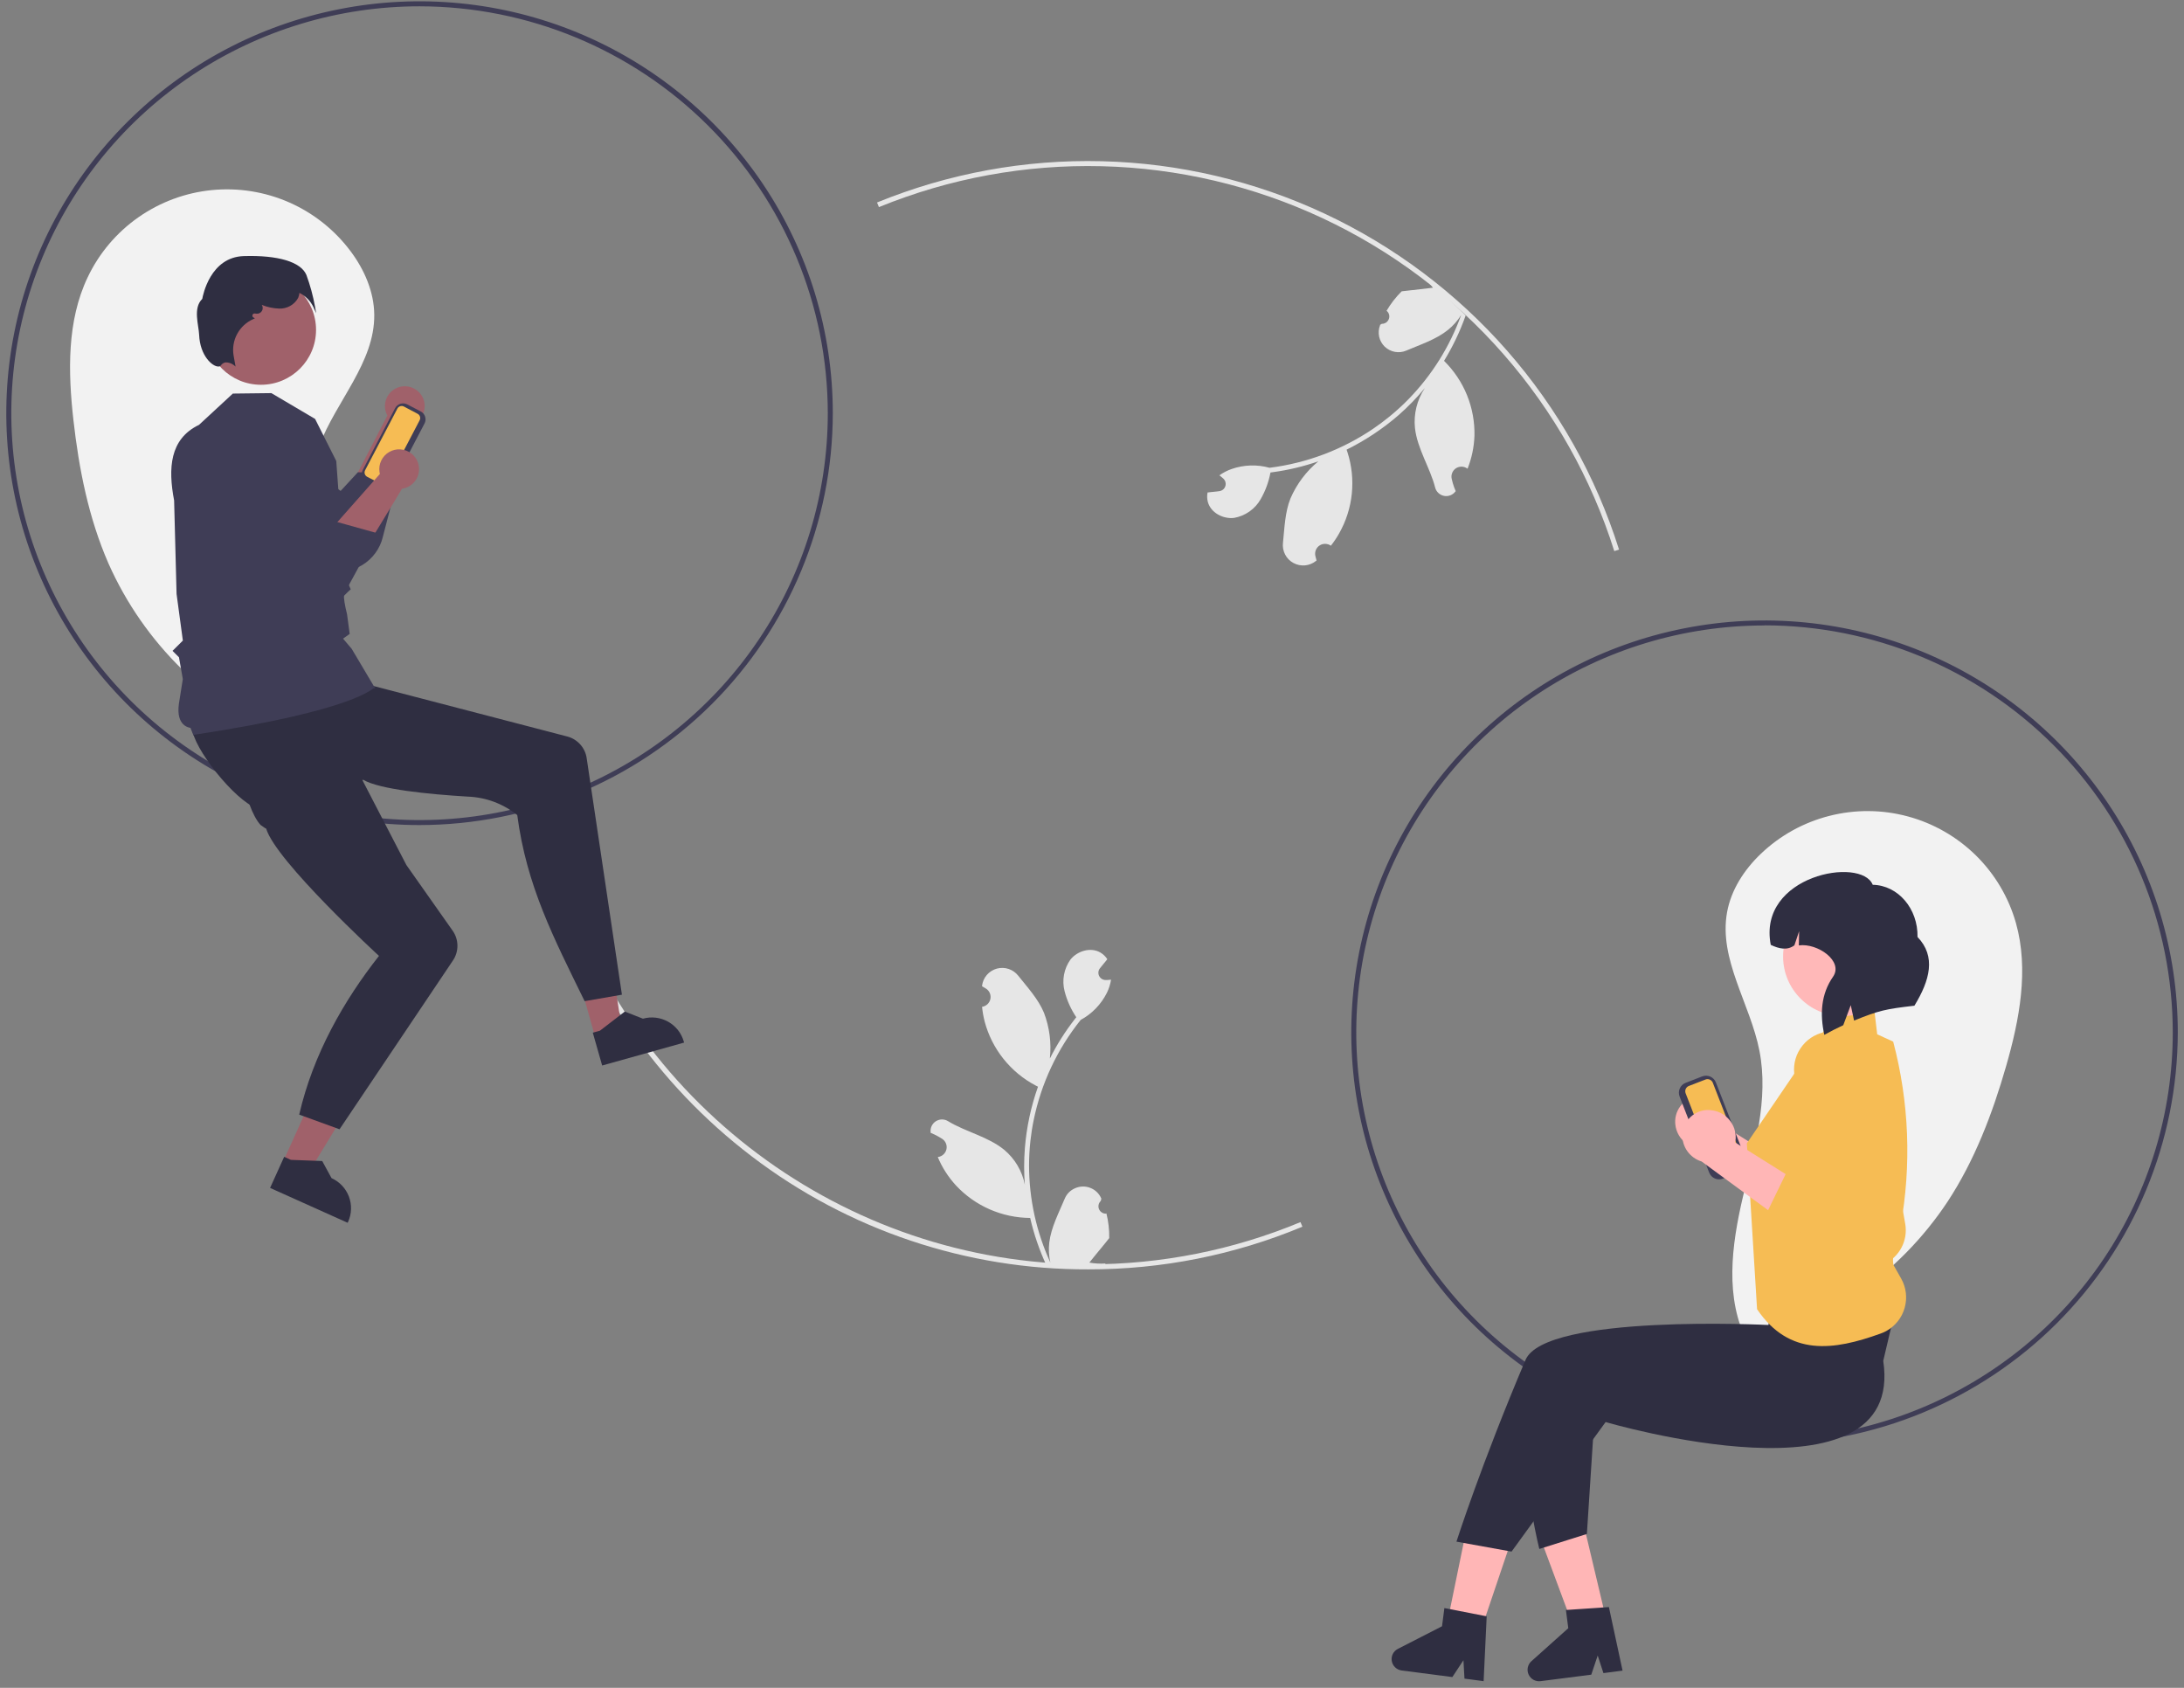 <svg width="308" height="238" viewBox="0 0 308 238" fill="none" xmlns="http://www.w3.org/2000/svg">
<rect x="0" y="0" width="308" height="238" fill="#808080" stroke="none"/>
<g id="Group">
<path id="Vector" d="M40.841 104.426C29.441 99.657 20.303 90.724 15.298 79.455C12.499 73.049 11.132 66.154 10.354 59.23C9.589 52.439 9.431 45.254 12.365 39.098C13.971 35.715 16.428 32.809 19.498 30.654C22.567 28.499 26.145 27.171 29.881 26.804C33.618 26.438 37.386 27.043 40.818 28.557C44.251 30.077 47.23 32.453 49.467 35.458C51.395 38.044 52.745 41.148 52.78 44.368C52.856 51.124 47.404 56.545 45.014 62.869C42.542 69.397 43.43 76.636 43.845 83.607C44.26 90.578 44.003 98.131 39.754 103.681" fill="#F2F2F2"/>
<path id="Vector_2" d="M245.285 189.84C257.323 187.027 267.83 179.736 274.65 169.457C278.477 163.634 280.984 157.036 282.913 150.339C284.8 143.77 286.15 136.735 284.298 130.154C283.281 126.555 281.341 123.277 278.676 120.644C276.006 118.012 272.698 116.108 269.081 115.13C265.458 114.145 261.642 114.117 258.001 115.043C254.36 115.963 251.029 117.808 248.318 120.4C245.98 122.63 244.134 125.467 243.561 128.635C242.357 135.285 246.828 141.534 248.125 148.167C249.469 155.015 247.383 162.003 245.788 168.805C244.192 175.607 243.205 183.096 246.46 189.281" fill="#F2F2F2"/>
<path id="Vector_3" d="M153.474 178.991C136.316 179.049 119.622 173.441 105.999 163.046C92.656 152.884 82.909 138.756 78.171 122.701L78.849 122.503C88.433 155.342 119.119 178.281 153.474 178.281C163.747 178.298 173.92 176.271 183.4 172.329L183.675 172.975C174.11 176.965 163.843 179.009 153.474 178.991Z" fill="#E6E6E6"/>
<path id="Vector_4" d="M227.655 77.71C224.429 67.472 219.105 58.008 212.017 49.931C204.934 41.847 196.239 35.319 186.491 30.759C176.744 26.199 166.151 23.706 155.386 23.439C144.62 23.171 133.916 25.133 123.951 29.204L123.683 28.552C133.738 24.446 144.54 22.46 155.404 22.734C166.267 23.002 176.957 25.518 186.795 30.119C196.63 34.719 205.402 41.306 212.554 49.465C219.701 57.618 225.072 67.168 228.327 77.5L227.655 77.71Z" fill="#E6E6E6"/>
<path id="Vector_5" d="M248.844 203.648C237.32 203.648 226.047 200.241 216.463 193.859C206.88 187.476 199.411 178.409 194.999 167.792C190.587 157.182 189.436 145.506 191.686 134.237C193.93 122.975 199.481 112.626 207.633 104.502C215.785 96.378 226.17 90.846 237.472 88.61C248.779 86.368 260.496 87.515 271.149 91.912C281.796 96.308 290.895 103.751 297.3 113.302C303.705 122.852 307.123 134.08 307.123 145.57C307.106 160.967 300.958 175.73 290.036 186.62C279.108 197.504 264.294 203.63 248.844 203.648ZM248.844 88.196C237.454 88.196 226.328 91.563 216.861 97.864C207.388 104.171 200.013 113.127 195.654 123.615C191.294 134.098 190.155 145.634 192.375 156.763C194.596 167.892 200.083 178.112 208.136 186.136C216.183 194.161 226.444 199.624 237.612 201.843C248.779 204.056 260.356 202.92 270.874 198.576C281.393 194.231 290.387 186.876 296.716 177.442C303.038 168.008 306.416 156.914 306.416 145.57C306.404 130.353 300.333 115.765 289.539 105.009C278.746 94.247 264.113 88.196 248.844 88.179V88.196Z" fill="#3F3D56"/>
<path id="Vector_6" d="M59.167 116.341C47.641 116.341 36.373 112.935 26.789 106.552C17.205 100.17 9.735 91.102 5.324 80.486C0.913 69.875 -0.241 58.199 2.008 46.93C4.257 35.667 9.807 25.319 17.958 17.195C26.108 9.072 36.492 3.539 47.798 1.303C59.103 -0.939 70.821 0.208 81.47 4.605C92.12 9.002 101.221 16.445 107.626 25.995C114.029 35.546 117.447 46.774 117.447 58.263C117.43 73.661 111.285 88.423 100.359 99.313C89.433 110.197 74.619 116.324 59.167 116.341ZM59.167 0.89C47.781 0.89 36.65 4.255 27.182 10.556C17.714 16.863 10.335 25.82 5.978 36.309C1.62 46.791 0.48 58.327 2.701 69.456C4.923 80.585 10.406 90.805 18.457 98.83C26.509 106.855 36.768 112.317 47.936 114.536C59.104 116.749 70.68 115.613 81.2 111.269C91.719 106.925 100.711 99.57 107.038 90.135C113.364 80.701 116.74 69.608 116.74 58.263C116.723 43.052 110.652 28.47 99.859 17.714C89.066 6.958 74.432 0.907 59.167 0.89Z" fill="#3F3D56"/>
<path id="Vector_7" d="M54.627 58.59L49.478 68.548L54.563 71.46C54.563 71.46 58.069 60.273 58.151 59.848C58.664 59.638 59.104 59.283 59.414 58.823C59.724 58.369 59.892 57.827 59.894 57.274C59.897 56.721 59.736 56.179 59.429 55.719C59.124 55.259 58.687 54.898 58.176 54.682C57.664 54.467 57.1 54.409 56.556 54.514C56.012 54.618 55.51 54.886 55.116 55.27C54.722 55.661 54.452 56.161 54.341 56.703C54.23 57.245 54.283 57.804 54.492 58.316C54.533 58.41 54.58 58.502 54.627 58.596V58.59Z" fill="#A0616A"/>
<path id="Vector_8" d="M28.225 59.945C30.521 68.419 38.773 73.8 45.627 80.258C47.234 80.817 48.998 80.718 50.532 79.978C52.066 79.245 53.244 77.934 53.809 76.333C53.873 76.147 53.931 75.954 53.978 75.751L56.316 66.747L50.472 66.59L48.041 69.222L40.181 63.637L28.225 59.945Z" fill="#3F3D56"/>
<path id="Vector_9" d="M240.177 154.578C241.177 154.642 242.106 155.097 242.772 155.836C243.444 156.576 243.795 157.542 243.76 158.538C243.748 158.736 243.719 158.928 243.678 159.12L254.991 166.224L248.739 168.979L238.95 161.81C238.144 161.566 237.442 161.059 236.952 160.372C236.461 159.685 236.215 158.858 236.245 158.02C236.262 157.536 236.379 157.064 236.583 156.628C236.788 156.191 237.074 155.801 237.431 155.475C237.787 155.149 238.202 154.898 238.658 154.735C239.114 154.572 239.593 154.503 240.078 154.526H240.177V154.578Z" fill="#FFB6B6"/>
<path id="Vector_10" d="M251.094 163.011L248.289 168.783L259.392 175.893C260.181 176.4 261.086 176.703 262.027 176.767C262.968 176.825 263.903 176.651 264.756 176.249C265.791 175.76 266.632 174.944 267.164 173.931C267.69 172.917 267.871 171.759 267.678 170.635L264.078 150.159C263.839 148.726 263.05 147.439 261.887 146.565C260.724 145.686 259.269 145.29 257.82 145.453C256.394 145.61 255.091 146.321 254.197 147.439C253.297 148.551 252.882 149.972 253.034 151.393C253.028 151.451 253.028 151.504 253.034 151.562C253.057 151.76 253.098 151.952 253.145 152.145L257.072 166.704L251.094 163.011Z" fill="#F6BC54"/>
<path id="Vector_11" d="M241.042 165.352L236.864 154.613C236.794 154.433 236.759 154.235 236.765 154.043C236.771 153.845 236.812 153.653 236.893 153.478C236.969 153.297 237.086 153.134 237.226 153C237.367 152.866 237.536 152.761 237.717 152.691L240.055 151.783C240.236 151.713 240.435 151.678 240.628 151.684C240.826 151.69 241.019 151.731 241.194 151.806C241.375 151.888 241.539 152.005 241.674 152.144C241.808 152.284 241.913 152.453 241.983 152.633L246.162 163.372C246.302 163.739 246.29 164.147 246.132 164.508C245.975 164.869 245.677 165.148 245.308 165.294L242.971 166.202C242.603 166.342 242.194 166.331 241.831 166.173C241.469 166.016 241.188 165.719 241.042 165.352Z" fill="#3F3D56"/>
<path id="Vector_12" d="M238.173 153.129C237.975 153.204 237.817 153.356 237.729 153.554C237.647 153.746 237.642 153.967 237.718 154.165L241.89 164.904C241.966 165.102 242.124 165.259 242.317 165.347C242.509 165.434 242.731 165.439 242.93 165.364L245.268 164.455C245.466 164.38 245.624 164.228 245.712 164.03C245.799 163.838 245.805 163.617 245.729 163.419L241.551 152.68C241.516 152.581 241.458 152.494 241.382 152.418C241.311 152.342 241.224 152.278 241.124 152.237C241.031 152.197 240.926 152.174 240.821 152.168C240.715 152.168 240.61 152.185 240.511 152.226L238.173 153.129Z" fill="#F6BC54"/>
<path id="Vector_13" d="M266.165 171.956H250.305V187.761H266.165V171.956Z" fill="#FFB8B8"/>
<path id="Vector_14" d="M212.695 218.504L206.635 216.472L203.263 232.9L207.365 234.28L212.695 218.504Z" fill="#FFB6B6"/>
<path id="Vector_15" d="M223.435 215.376L217.217 216.844L223.067 232.567L227.28 231.572L223.435 215.376Z" fill="#FFB6B6"/>
<path id="Vector_16" d="M265.586 191.89C268.765 213.006 226.433 200.52 226.433 200.52L213.168 218.789L205.396 217.385C205.396 217.385 208.902 206.431 215.137 191.762C217.913 185.24 249.399 186.835 249.399 186.835L250.053 181.723L268.064 181.367L265.586 191.89Z" fill="#2F2E41"/>
<path id="Vector_17" d="M225.107 195.99L213.577 196.252C215.423 212.097 217.083 218.416 217.083 218.416L223.792 216.302L225.107 195.99Z" fill="#2F2E41"/>
<path id="Vector_18" d="M256.534 146.269L259.725 142.192L264.277 141.994L264.733 145.844L266.989 146.88C269.245 155.406 269.589 164.328 268.011 173.005C267.708 173.29 267.486 173.645 267.369 174.041C267.252 174.443 267.246 174.862 267.345 175.264L267.491 175.847C267.012 176.598 266.849 177.512 267.036 178.386L268.117 180.296C268.824 181.548 268.999 183.027 268.608 184.413C268.222 185.799 267.293 186.97 266.036 187.675C265.773 187.82 265.499 187.942 265.218 188.041C258.597 190.435 252.362 191.326 247.792 184.612L246.349 161.218L256.534 146.269Z" fill="#F6BC54"/>
<path id="Vector_19" d="M259.883 143.27C264.534 143.27 268.304 139.513 268.304 134.878C268.304 130.243 264.534 126.486 259.883 126.486C255.231 126.486 251.462 130.243 251.462 134.878C251.462 139.513 255.231 143.27 259.883 143.27Z" fill="#FFB8B8"/>
<path id="Vector_20" d="M264.102 124.762C267.673 124.832 270.495 128.122 270.419 132.122C273.06 134.865 272.172 138.22 269.981 141.813C265.949 142.279 265.008 142.471 261.472 143.909L261.005 141.737L259.947 144.561C259.053 144.975 258.159 145.429 257.276 145.924C256.64 143.012 256.797 140.188 258.504 137.731C260.023 135.541 256.33 132.944 253.683 133.31L253.724 131.302L253.057 133.299C252.029 134.056 250.889 133.782 249.721 133.235C247.827 123.423 262.501 120.738 264.102 124.762Z" fill="#2F2E41"/>
<path id="Vector_21" d="M209.229 237.058L206.529 236.703L206.383 234.105L204.817 236.481L197.658 235.55C197.32 235.503 196.998 235.346 196.753 235.113C196.501 234.874 196.338 234.56 196.279 234.222C196.215 233.884 196.268 233.535 196.42 233.226C196.572 232.917 196.823 232.667 197.127 232.51L203.362 229.318L203.695 226.75L209.661 227.915L209.229 237.058Z" fill="#2F2E41"/>
<path id="Vector_22" d="M228.823 235.573L226.124 235.922L225.317 233.441L224.411 236.143L217.253 237.058C216.908 237.099 216.563 237.035 216.259 236.866C215.961 236.697 215.716 236.441 215.576 236.126C215.429 235.812 215.389 235.462 215.459 235.124C215.529 234.786 215.704 234.478 215.961 234.251L221.168 229.591L220.835 227.023L226.895 226.609L228.823 235.573Z" fill="#2F2E41"/>
<path id="Vector_23" d="M241.194 156.541C242.194 156.605 243.123 157.06 243.789 157.799C244.461 158.539 244.812 159.505 244.777 160.501C244.765 160.699 244.736 160.891 244.689 161.084L256.008 168.189L249.75 170.943L239.961 163.774C239.155 163.53 238.454 163.023 237.963 162.336C237.472 161.649 237.227 160.822 237.262 159.983C237.285 159.506 237.402 159.034 237.606 158.603C237.811 158.166 238.103 157.781 238.46 157.455C238.816 157.135 239.231 156.89 239.681 156.727C240.137 156.564 240.616 156.495 241.095 156.518H241.194V156.541Z" fill="#FFB6B6"/>
<path id="Vector_24" d="M252.105 164.975L249.3 170.746L260.403 177.856C261.192 178.363 262.098 178.666 263.038 178.73C263.979 178.788 264.914 178.614 265.768 178.212C266.802 177.723 267.649 176.907 268.175 175.894C268.701 174.88 268.882 173.721 268.689 172.597L265.095 152.122C264.856 150.69 264.067 149.403 262.904 148.529C261.741 147.656 260.286 147.26 258.837 147.423C258.13 147.498 257.446 147.714 256.827 148.052C256.201 148.389 255.652 148.85 255.208 149.403C254.764 149.956 254.431 150.59 254.232 151.266C254.033 151.947 253.975 152.658 254.051 153.363C254.051 153.415 254.051 153.473 254.051 153.525C254.074 153.723 254.115 153.916 254.162 154.108L258.089 168.667L252.105 164.975Z" fill="#F6BC54"/>
<path id="Vector_25" d="M39.895 163.861L43.447 165.463L51.331 152.552L46.083 150.188L39.895 163.861Z" fill="#A0616A"/>
<path id="Vector_26" d="M38.089 167.507L49.028 172.421L49.093 172.288C49.602 171.164 49.642 169.877 49.204 168.724C48.766 167.57 47.885 166.633 46.755 166.126L45.44 163.715L41.028 163.552L40.076 163.121L38.089 167.507Z" fill="#2F2E41"/>
<path id="Vector_27" d="M83.951 146.304L87.708 145.249L85.429 130.306L79.883 131.861L83.951 146.304Z" fill="#A0616A"/>
<path id="Vector_28" d="M84.921 150.246L96.474 147.014L96.433 146.868C96.098 145.68 95.303 144.673 94.222 144.068C93.142 143.462 91.864 143.31 90.671 143.642L88.112 142.641L84.605 145.337L83.6 145.617L84.921 150.246Z" fill="#2F2E41"/>
<path id="Vector_29" d="M27.085 102.639C27.179 105.411 33.093 112.883 36.202 113.954C36.727 114.141 37.037 114.239 37.037 114.239L38.118 113.914L51.226 109.959C53.522 111.305 60.365 111.992 65.981 112.33C68.524 112.423 70.968 113.337 72.947 114.933C74.262 124.926 78.066 132.217 82.449 141.174L87.708 140.26L82.735 106.896C82.628 106.174 82.311 105.504 81.822 104.962C81.333 104.421 80.696 104.031 79.989 103.85L44.231 94.532C44.231 94.532 42.256 94.177 38.101 96.175C31.252 99.465 27.015 100.624 27.085 102.639Z" fill="#2F2E41"/>
<path id="Vector_30" d="M33.916 102.103C32.718 104.607 34.501 113.954 36.756 116.336L37.341 116.744L37.539 116.848C38.895 121.42 53.446 134.791 53.446 134.791C48.532 141.028 44.155 148.639 42.197 157.171L47.883 159.238L63.877 135.437C64.297 134.814 64.518 134.08 64.51 133.329C64.503 132.584 64.268 131.85 63.836 131.238L57.309 121.973L46.673 101.445C39.088 101.206 34.793 100.286 33.916 102.103Z" fill="#2F2E41"/>
<path id="Vector_31" d="M27.296 103.727C27.296 103.727 26.863 102.644 26.858 102.638C26.712 102.597 24.795 102.411 25.227 99.249L25.782 95.755L25.239 92.68L24.333 91.777L25.788 90.327L24.9 83.747L24.555 70.568C23.696 66.043 23.918 61.902 28.061 59.911L32.836 55.497L38.27 55.433L44.436 59.072L47.422 65.006L48.591 81.091L49.461 83.1L49.385 83.17C49.385 83.17 48.801 83.694 48.544 83.979C48.415 84.154 48.655 85.482 48.941 86.606L49.315 89.384L48.38 90.054L49.596 91.486L52.927 97.094L52.728 97.048C52.5 96.989 50.391 100.117 27.442 103.599C27.349 103.628 27.343 103.727 27.296 103.727Z" fill="#3F3D56"/>
<path id="Vector_32" d="M53.598 68.926L51.705 67.959C51.556 67.883 51.425 67.778 51.317 67.65C51.21 67.522 51.129 67.377 51.079 67.22C51.029 67.057 51.011 66.894 51.026 66.725C51.041 66.561 51.089 66.399 51.167 66.253L55.719 57.558C55.797 57.413 55.902 57.279 56.03 57.175C56.157 57.07 56.305 56.988 56.464 56.936C56.623 56.889 56.791 56.872 56.956 56.883C57.123 56.901 57.284 56.947 57.432 57.023L59.331 58.013C59.479 58.089 59.61 58.194 59.717 58.322C59.824 58.45 59.905 58.595 59.954 58.753C60.005 58.916 60.023 59.079 60.008 59.247C59.993 59.41 59.946 59.574 59.868 59.719L55.316 68.414C55.156 68.705 54.885 68.926 54.563 69.019C54.241 69.118 53.894 69.083 53.598 68.926Z" fill="#3F3D56"/>
<path id="Vector_33" d="M56.964 57.325C56.884 57.284 56.797 57.261 56.708 57.249C56.618 57.244 56.528 57.255 56.442 57.279C56.356 57.308 56.276 57.348 56.208 57.407C56.139 57.465 56.082 57.535 56.041 57.616L51.489 66.311C51.447 66.392 51.422 66.48 51.414 66.567C51.406 66.654 51.416 66.748 51.443 66.829C51.47 66.917 51.514 66.998 51.572 67.062C51.63 67.132 51.701 67.19 51.781 67.231L53.68 68.215C53.758 68.262 53.846 68.29 53.937 68.302C54.027 68.314 54.12 68.308 54.208 68.285C54.296 68.262 54.378 68.221 54.45 68.163C54.522 68.11 54.582 68.04 54.627 67.959L59.179 59.264C59.221 59.183 59.247 59.095 59.256 59.008C59.264 58.921 59.254 58.827 59.227 58.74C59.2 58.659 59.156 58.577 59.097 58.508C59.039 58.443 58.967 58.385 58.887 58.344L56.964 57.325Z" fill="#F6BC54"/>
<path id="Vector_34" d="M36.803 54.256C41.093 54.256 44.57 50.791 44.57 46.517C44.57 42.242 41.093 38.777 36.803 38.777C32.514 38.777 29.037 42.242 29.037 46.517C29.037 50.791 32.514 54.256 36.803 54.256Z" fill="#A0616A"/>
<path id="Vector_35" d="M33.005 51.502C32.663 51.234 32.237 51.088 31.801 51.1C31.667 51.123 31.539 51.176 31.425 51.252C31.311 51.328 31.215 51.42 31.141 51.537C31.101 51.589 31.049 51.624 30.989 51.653C30.93 51.677 30.866 51.688 30.802 51.682C29.972 51.712 28.207 50.18 28.085 47.222C28.026 45.818 27.185 43.442 28.523 42.15C28.616 41.631 29.662 36.263 34.367 36.111C39.211 35.96 42.431 36.926 43.208 38.766C43.746 40.228 44.154 41.73 44.43 43.262L44.587 44.171L44.213 43.326C43.798 42.447 43.098 41.736 42.227 41.299C42.207 41.544 42.145 41.783 42.045 42.01C41.782 42.488 41.391 42.877 40.916 43.145C40.441 43.407 39.901 43.536 39.357 43.513C38.518 43.483 37.691 43.309 36.914 42.988C36.999 43.116 37.047 43.262 37.05 43.414C37.054 43.571 37.014 43.722 36.935 43.85C36.855 43.978 36.741 44.089 36.604 44.153C36.466 44.223 36.313 44.252 36.161 44.234L35.933 44.205C35.853 44.194 35.772 44.217 35.709 44.264C35.645 44.316 35.604 44.386 35.594 44.468C35.586 44.526 35.597 44.59 35.625 44.648C35.653 44.7 35.697 44.747 35.752 44.776L35.95 44.881L35.711 44.998C34.745 45.423 33.949 46.162 33.447 47.088C32.946 48.014 32.768 49.08 32.941 50.122L33.221 51.694L33.005 51.502Z" fill="#2F2E41"/>
<path id="Vector_36" d="M155.987 171.135C155.775 171.141 155.567 171.089 155.389 170.972C155.211 170.862 155.071 170.693 154.99 170.501C154.908 170.309 154.887 170.093 154.931 169.884C154.974 169.68 155.08 169.494 155.233 169.348L155.309 169.062V168.998C155.165 168.66 154.955 168.352 154.692 168.096C154.429 167.839 154.118 167.642 153.776 167.508C153.434 167.368 153.068 167.304 152.701 167.31C152.333 167.315 151.97 167.397 151.633 167.542C151.299 167.682 150.996 167.886 150.741 168.137C150.487 168.393 150.285 168.701 150.149 169.033C149.307 171.048 148.238 173.069 147.975 175.201C147.861 176.144 147.913 177.099 148.127 178.025C146.155 173.733 145.13 169.068 145.123 164.351C145.122 163.169 145.189 161.987 145.322 160.81C145.433 159.844 145.579 158.883 145.778 157.933C146.834 152.774 149.105 147.934 152.404 143.817C154.001 142.949 155.292 141.616 156.103 139.991C156.387 139.409 156.584 138.785 156.688 138.145C156.513 138.145 156.326 138.18 156.144 138.192H155.975C155.84 138.197 155.705 138.174 155.578 138.133C155.45 138.086 155.333 138.016 155.233 137.923C155.133 137.83 155.053 137.725 154.996 137.603C154.938 137.481 154.906 137.347 154.9 137.213C154.888 136.962 154.969 136.718 155.128 136.526C155.204 136.427 155.285 136.333 155.361 136.24C155.437 136.147 155.601 135.949 155.718 135.798C155.733 135.786 155.746 135.768 155.759 135.757L156.162 135.256C155.917 134.872 155.584 134.552 155.192 134.319C153.83 133.521 151.954 134.074 150.967 135.297C150.508 135.937 150.195 136.671 150.052 137.446C149.909 138.22 149.938 139.018 150.137 139.781C150.475 141.086 151.032 142.32 151.785 143.438L151.563 143.718C150.216 145.447 149.041 147.305 148.057 149.262C148.296 147.067 148.009 144.853 147.221 142.792C146.42 140.87 144.924 139.251 143.604 137.592C143.256 137.143 142.783 136.811 142.244 136.63C141.705 136.45 141.125 136.438 140.578 136.584C140.03 136.735 139.54 137.044 139.17 137.475C138.798 137.906 138.565 138.43 138.496 138.995V139.071C138.695 139.176 138.888 139.298 139.081 139.42C139.316 139.577 139.497 139.804 139.601 140.067C139.705 140.329 139.727 140.62 139.664 140.893C139.601 141.167 139.456 141.417 139.247 141.609C139.039 141.802 138.777 141.93 138.496 141.971C138.566 142.675 138.689 143.368 138.864 144.056C139.373 145.966 140.273 147.753 141.508 149.302C142.744 150.852 144.286 152.133 146.041 153.059L146.385 153.233C145.393 156.029 144.77 158.941 144.533 161.899C144.396 163.641 144.396 165.394 144.533 167.141V167.076C144.16 165.137 143.127 163.39 141.611 162.126C139.349 160.274 136.159 159.593 133.722 158.108C133.463 157.945 133.162 157.852 132.854 157.852C132.547 157.852 132.245 157.939 131.985 158.102C131.725 158.265 131.518 158.498 131.386 158.778C131.255 159.057 131.206 159.366 131.244 159.669V159.739C131.608 159.885 131.961 160.053 132.302 160.245C132.501 160.356 132.695 160.473 132.886 160.595C133.121 160.752 133.303 160.979 133.407 161.241C133.511 161.503 133.533 161.795 133.47 162.068C133.406 162.342 133.261 162.592 133.053 162.784C132.844 162.977 132.582 163.105 132.302 163.146H132.244C132.862 164.625 133.734 165.982 134.821 167.164C136.159 168.597 137.778 169.744 139.576 170.53C141.375 171.316 143.316 171.729 145.281 171.741C145.813 174.053 146.585 176.301 147.583 178.45H155.823C155.823 178.357 155.876 178.264 155.905 178.17C155.142 178.217 154.377 178.171 153.626 178.037C154.21 177.291 154.847 176.534 155.461 175.789L155.496 175.742C155.805 175.363 156.121 174.985 156.431 174.577C156.449 173.401 156.314 172.225 156.028 171.083L155.987 171.135Z" fill="#E6E6E6"/>
<path id="Vector_37" d="M195.584 43.856C195.683 43.943 195.765 44.053 195.829 44.176C195.888 44.298 195.917 44.432 195.929 44.566C195.934 44.7 195.917 44.839 195.87 44.962C195.823 45.09 195.753 45.212 195.666 45.312C195.566 45.422 195.444 45.515 195.303 45.574C195.169 45.638 195.017 45.666 194.865 45.661L194.62 45.812V45.882C194.421 46.389 194.38 46.948 194.497 47.483C194.614 48.013 194.888 48.503 195.28 48.881C195.677 49.26 196.174 49.516 196.712 49.615C197.249 49.714 197.81 49.656 198.313 49.44C200.329 48.578 202.509 47.88 204.192 46.529C204.934 45.934 205.571 45.212 206.067 44.403C204.466 48.858 201.924 52.923 198.611 56.312C197.781 57.162 196.904 57.96 195.987 58.711C195.233 59.329 194.45 59.911 193.649 60.458C189.284 63.417 184.276 65.304 179.04 65.962C177.29 65.472 175.432 65.531 173.716 66.125C173.092 66.34 172.502 66.643 171.963 67.021C172.11 67.126 172.25 67.243 172.384 67.365L172.513 67.476C172.715 67.656 172.838 67.912 172.853 68.186C172.869 68.454 172.776 68.722 172.594 68.926C172.427 69.112 172.195 69.229 171.946 69.258L171.583 69.305L170.999 69.368H170.941L170.298 69.444C170.209 69.886 170.223 70.347 170.339 70.789C170.76 72.309 172.489 73.218 174.05 73.026C174.827 72.886 175.565 72.577 176.211 72.123C176.856 71.669 177.392 71.08 177.784 70.393C178.456 69.222 178.923 67.947 179.169 66.625L179.525 66.579C181.699 66.282 183.844 65.769 185.918 65.053C184.206 66.462 182.862 68.262 181.985 70.294C181.214 72.222 181.15 74.423 180.933 76.531C180.863 77.096 180.969 77.673 181.231 78.185C181.489 78.692 181.898 79.111 182.406 79.385C182.909 79.659 183.481 79.775 184.054 79.723C184.627 79.67 185.164 79.443 185.608 79.082L185.667 79.036C185.603 78.82 185.544 78.605 185.497 78.383C185.439 78.104 185.462 77.819 185.568 77.556C185.673 77.294 185.86 77.067 186.099 76.915C186.333 76.758 186.614 76.677 186.9 76.689C187.18 76.694 187.461 76.782 187.689 76.951C188.121 76.397 188.513 75.815 188.858 75.204C189.834 73.48 190.441 71.575 190.64 69.607C190.839 67.639 190.634 65.647 190.026 63.766L189.904 63.405C192.568 62.089 195.052 60.435 197.296 58.484C198.611 57.325 199.832 56.062 200.948 54.71L200.913 54.763C199.826 56.417 199.341 58.391 199.546 60.354C199.867 63.266 201.679 65.962 202.386 68.722C202.456 69.019 202.614 69.293 202.836 69.502C203.052 69.712 203.333 69.858 203.631 69.922C203.934 69.98 204.244 69.957 204.531 69.846C204.817 69.735 205.068 69.549 205.249 69.305L205.29 69.252C205.132 68.891 204.998 68.524 204.887 68.145C204.823 67.93 204.77 67.714 204.723 67.499C204.665 67.225 204.688 66.934 204.799 66.672C204.905 66.41 205.091 66.189 205.325 66.032C205.565 65.88 205.839 65.798 206.126 65.804C206.406 65.804 206.681 65.898 206.915 66.061L206.962 66.095C207.552 64.61 207.879 63.032 207.937 61.437C207.978 59.48 207.622 57.535 206.886 55.718C206.149 53.907 205.045 52.258 203.648 50.884C204.887 48.858 205.91 46.715 206.699 44.478L200.796 38.748L200.545 38.888C201.124 39.389 201.638 39.953 202.082 40.571L199.195 40.909H199.137L197.67 41.078C196.84 41.904 196.116 42.837 195.525 43.85L195.584 43.856Z" fill="#E6E6E6"/>
<path id="Vector_38" d="M53.575 66.83L46.148 75.239L50.367 79.315C50.367 79.315 56.485 69.311 56.69 68.92C57.239 68.845 57.753 68.606 58.166 68.233C58.579 67.866 58.873 67.383 59.011 66.847C59.148 66.311 59.124 65.746 58.939 65.222C58.755 64.704 58.419 64.25 57.976 63.918C57.532 63.586 56.999 63.394 56.445 63.365C55.891 63.33 55.34 63.464 54.863 63.749C54.386 64.029 54.003 64.448 53.764 64.949C53.524 65.444 53.438 66.003 53.517 66.55C53.531 66.643 53.55 66.737 53.575 66.83Z" fill="#A0616A"/>
<path id="Vector_39" d="M27.629 61.728C27.781 70.504 34.472 77.731 39.538 85.657C40.961 86.589 42.697 86.927 44.366 86.584C46.034 86.246 47.499 85.256 48.438 83.841C48.551 83.678 48.654 83.509 48.748 83.334L53.19 75.181L47.533 73.603L44.535 75.566L38.264 68.222L27.629 61.728Z" fill="#3F3D56"/>
</g>
</svg>
